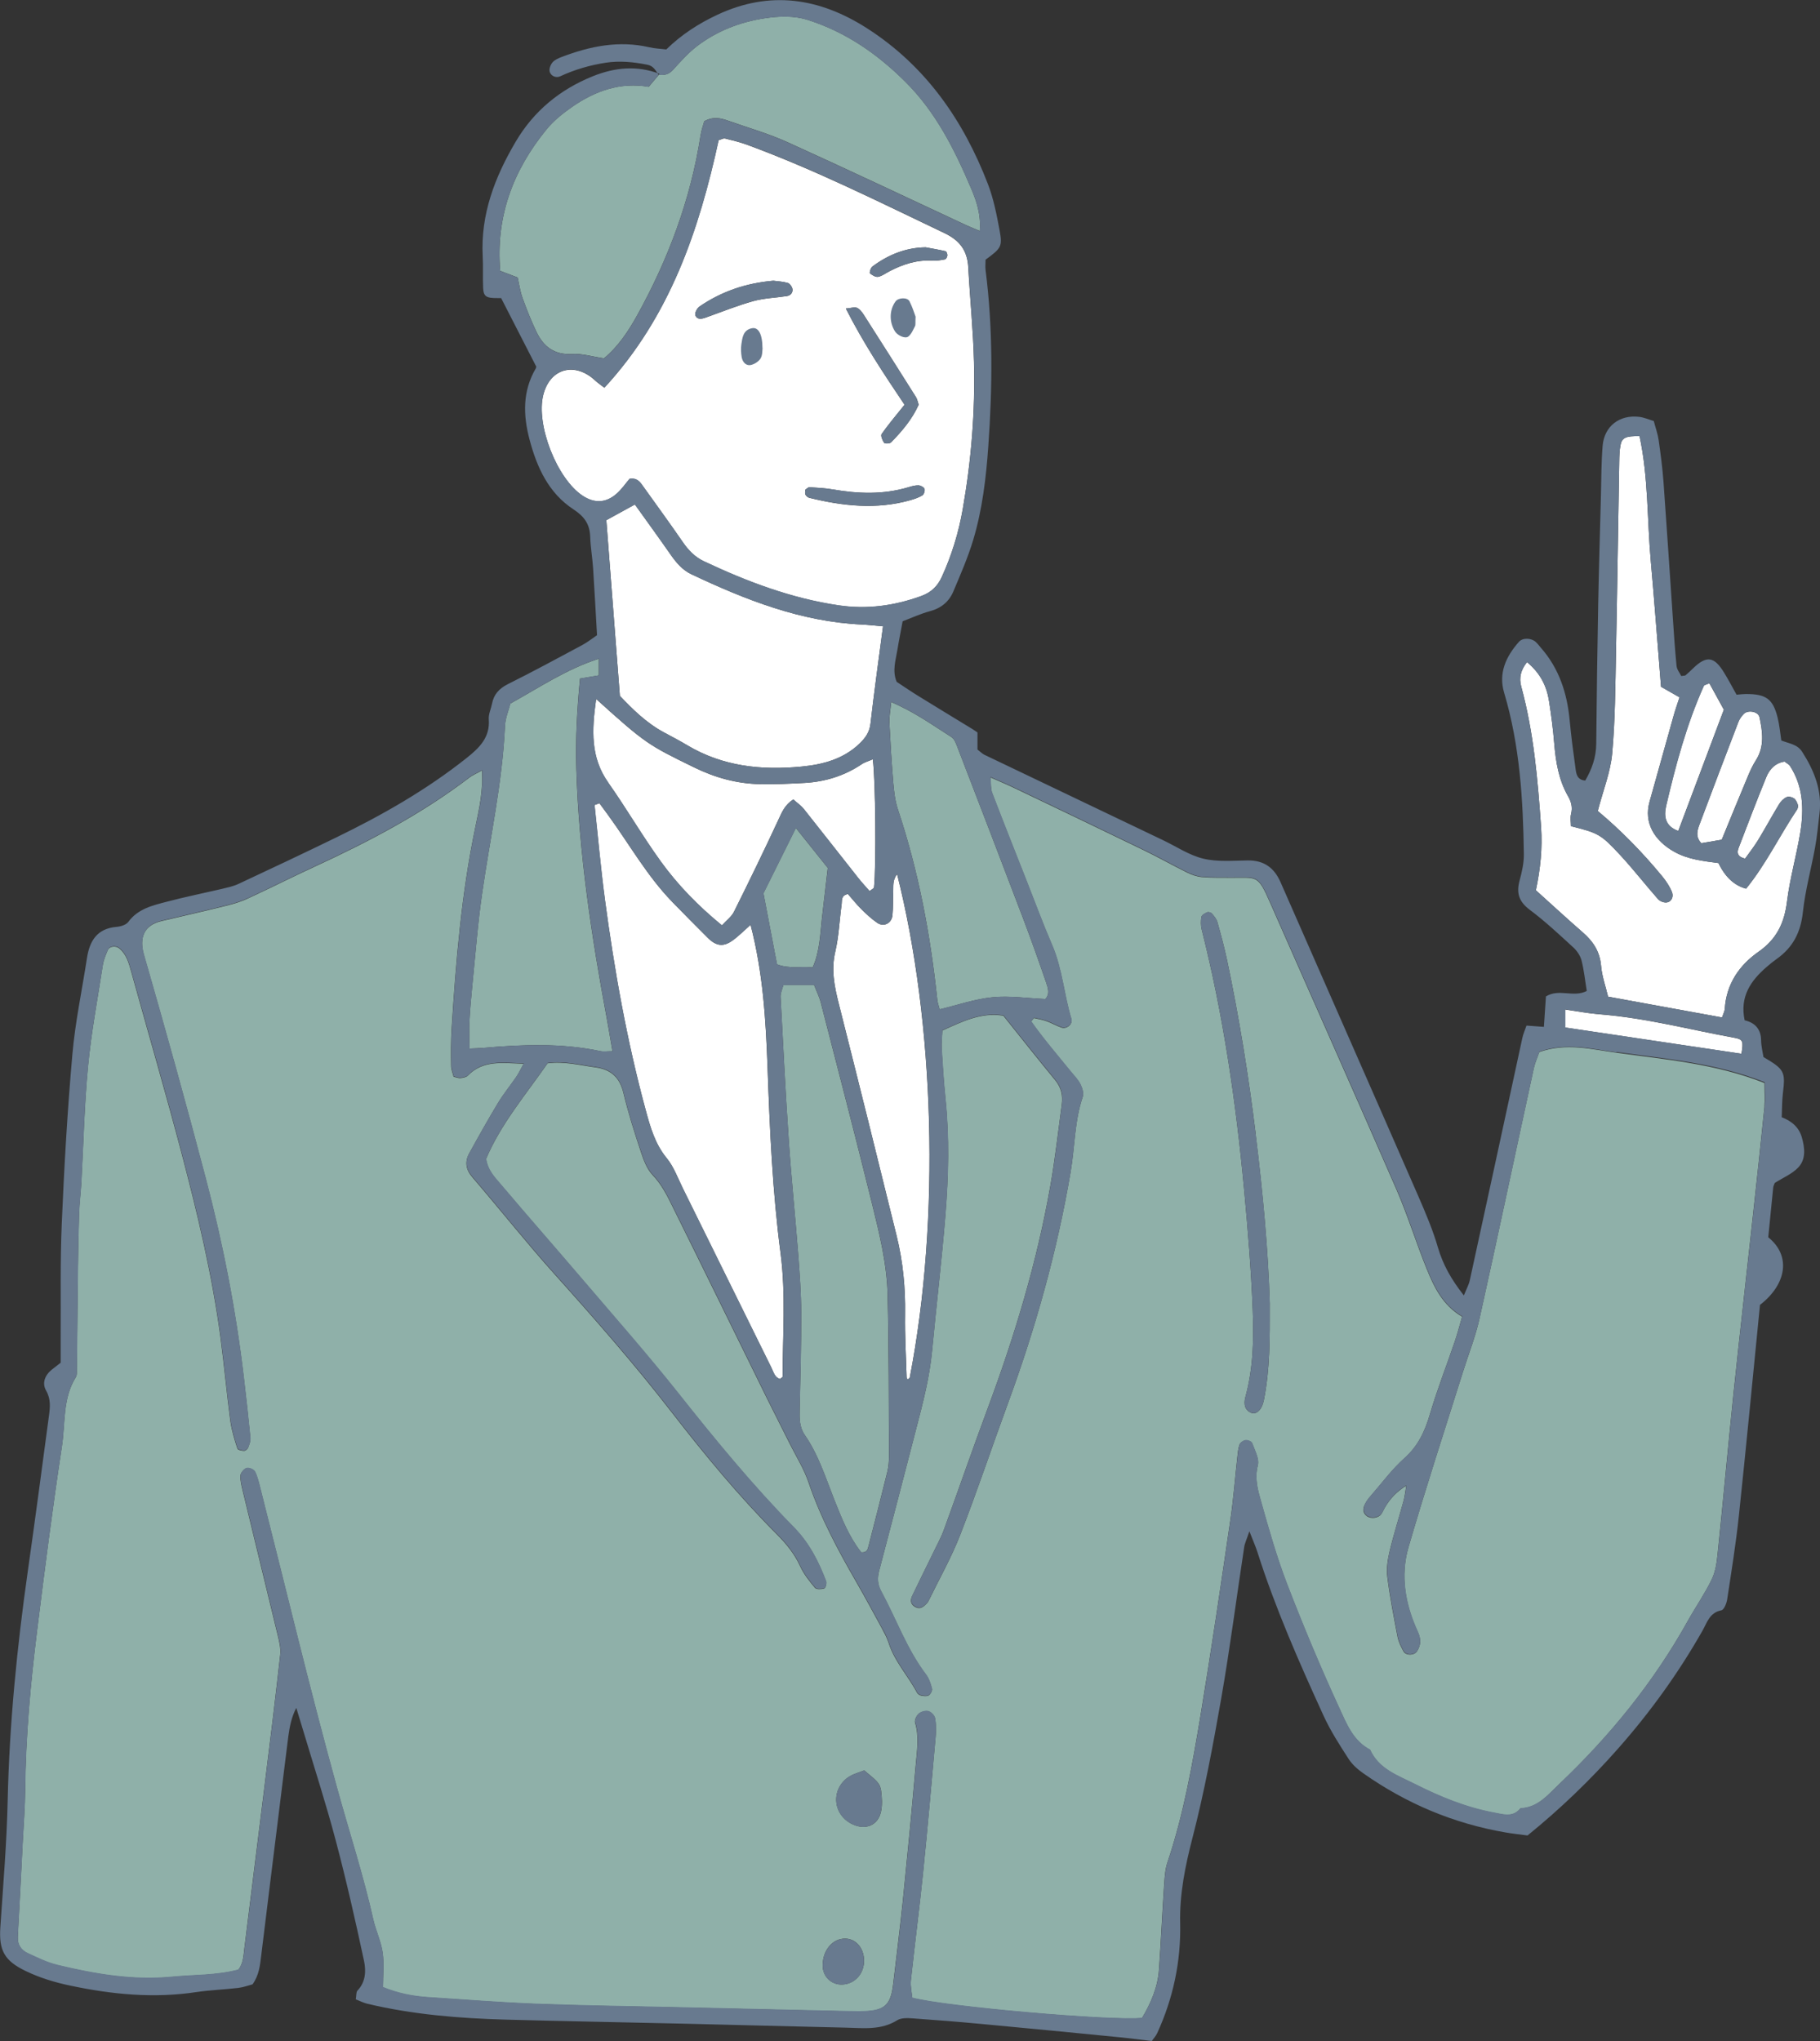<?xml version="1.0" encoding="UTF-8"?><svg id="Layer_2" xmlns="http://www.w3.org/2000/svg" viewBox="0 0 213.51 239.39"><rect x="0" y="0" width="213.51" height="239.39" fill="#333333" stroke="none"/><defs><style>.cls-1{fill:#fff;}.cls-1,.cls-2,.cls-3{fill-rule:evenodd;}.cls-2{fill:#687a8f;}.cls-3{fill:#8fb0a9;}</style></defs><g id="upward_lp"><g><path class="cls-3" d="M207,129.75c-.43,4.31-.9,8.61-1.37,12.92-.75,6.87-1.53,13.73-2.25,20.6-.66,6.36-1.23,12.72-1.89,19.08-.1,1.01-.27,2.09-.72,2.98-.81,1.65-1.87,3.18-2.77,4.79-4,7.19-9.12,13.48-15.07,19.13-1.33,1.26-2.5,2.77-4.56,2.86-.89,1.11-2.02,.71-3.12,.51-3.28-.61-6.33-1.87-9.27-3.35-1.99-1-4.23-1.75-5.26-4.03-1.99-1.04-2.77-3.07-3.6-4.87-2.2-4.77-4.23-9.63-6.12-14.53-1.22-3.17-2.15-6.45-3.07-9.72-.38-1.35-.77-2.71-.38-4.23,.2-.77-.35-1.76-.66-2.61-.07-.2-.53-.38-.78-.35-.25,.03-.61,.28-.7,.51-.17,.47-.2,.99-.26,1.5-.27,2.46-.46,4.93-.82,7.38-1.12,7.65-2.24,15.3-3.5,22.93-.96,5.79-1.99,11.58-3.87,17.18-.26,.76-.32,1.6-.38,2.42-.23,3.39-.38,6.79-.62,10.18-.14,2.09-.97,3.95-1.99,5.67-3.63,.37-23.26-1.35-26.96-2.37-.05-.64-.23-1.35-.16-2.03,.45-4.2,1-8.4,1.43-12.6,.54-5.33,1.01-10.67,1.48-16.01,.06-.71,.06-1.45-.07-2.15-.06-.32-.46-.73-.78-.82-.34-.09-.85,.05-1.13,.28-.26,.23-.52,.76-.43,1.05,.49,1.64,.22,3.29,.08,4.91-.46,5.34-.98,10.68-1.52,16.01-.34,3.28-.76,6.56-1.14,9.83-.28,2.34-1,3.01-3.35,3.11-.62,.02-1.24,.01-1.86,0-7.01-.16-14.02-.32-21.03-.48-5.26-.12-10.51-.18-15.77-.39-4.22-.17-8.44-.5-12.65-.78-1.74-.11-3.43-.45-5.19-1.17,0-1.42,.15-2.77-.04-4.08-.19-1.3-.79-2.54-1.09-3.83-1.17-5.23-2.84-10.32-4.26-15.47-3.21-11.62-6-23.36-8.97-35.04-.18-.7-.33-1.42-.65-2.05-.13-.26-.7-.5-.99-.42-.3,.08-.69,.54-.71,.85-.04,.59,.12,1.21,.26,1.8,1.35,5.61,2.73,11.21,4.08,16.83,.19,.79,.41,1.63,.32,2.42-.59,5.33-1.25,10.65-1.91,15.97-.76,6.14-1.53,12.27-2.29,18.41-.11,.9-.13,1.84-.72,2.56-2.6,.68-5.2,.58-7.75,.83-4.6,.45-9.05-.32-13.47-1.38-1.19-.28-2.32-.84-3.44-1.36-.8-.37-1.26-1-1.21-1.96,.21-3.7,.39-7.4,.58-11.1,.11-2.06,.27-4.12,.29-6.18,.06-6.2,.62-12.36,1.38-18.5,.9-7.26,1.83-14.53,2.93-21.76,.41-2.71,.07-5.61,1.63-8.1,.15-.24,.12-.6,.12-.91,.05-4.02,.08-8.04,.13-12.07,.03-2.06,.06-4.12,.13-6.17,.04-1.24,.2-2.47,.27-3.7,.25-4.53,.35-9.07,.78-13.59,.38-3.99,1.13-7.95,1.74-11.92,.1-.6,.35-1.18,.59-1.75,.19-.45,.94-.51,1.33-.19,.85,.7,1.12,1.69,1.4,2.7,1.98,7.15,4.06,14.27,5.95,21.45,1.86,7.08,3.56,14.2,4.53,21.47,.43,3.27,.73,6.56,1.16,9.82,.15,1.1,.49,2.18,.83,3.24,.05,.16,.51,.25,.78,.26,.16,0,.41-.19,.47-.35,.14-.37,.3-.78,.27-1.16-.23-2.36-.49-4.72-.77-7.07-.93-7.9-2.45-15.69-4.47-23.37-2.3-8.77-4.74-17.51-7.25-26.22-.56-1.96-.04-3.48,2.07-3.97,2.51-.59,5.02-1.16,7.52-1.78,.89-.22,1.78-.48,2.61-.87,2.62-1.21,5.19-2.51,7.81-3.72,6.38-2.94,12.58-6.19,18.19-10.47,.38-.29,.85-.48,1.46-.82,.15,2.44-.35,4.57-.78,6.65-1.63,7.8-2.28,15.71-2.78,23.63-.09,1.44-.08,2.89-.06,4.33,0,.47,.2,.93,.29,1.31,.42,.09,.62,.19,.81,.16,.29-.04,.66-.09,.85-.28,1.8-1.85,4.01-1.5,6.56-1.4-.4,.72-.6,1.16-.88,1.56-.7,1.02-1.49,1.98-2.13,3.04-1.17,1.94-2.28,3.92-3.37,5.9-.55,1-.42,1.9,.37,2.82,3.22,3.75,6.3,7.64,9.6,11.32,4.76,5.3,9.45,10.65,13.81,16.28,3.86,4.98,7.86,9.82,12.32,14.29,1.09,1.09,2.06,2.28,2.72,3.73,.42,.92,1.08,1.75,1.74,2.53,.17,.2,.75,.17,1.08,.07,.15-.04,.31-.57,.23-.8-.87-2.33-1.99-4.52-3.76-6.32-4.85-4.94-9.23-10.27-13.53-15.69-3.59-4.52-7.42-8.85-11.16-13.25-3.21-3.77-6.48-7.48-9.68-11.26-.72-.85-1.57-1.66-1.77-3.06,1.72-4.09,4.67-7.55,7.22-11.22,1.96-.25,3.77,.23,5.61,.48,1.9,.26,2.88,1.24,3.31,3.1,.55,2.3,1.28,4.57,2.02,6.81,.32,.96,.71,2.02,1.38,2.72,1.03,1.08,1.67,2.35,2.3,3.63,3.71,7.48,7.38,14.99,11.07,22.48,.91,1.85,1.86,3.68,2.78,5.53,.74,1.47,1.63,2.89,2.15,4.44,1.4,4.13,3.44,7.92,5.6,11.67,1.03,1.79,2.01,3.6,2.99,5.41,.29,.54,.59,1.09,.78,1.67,.69,2.21,2.29,3.89,3.35,5.89,.09,.16,.31,.3,.49,.34,.29,.05,.66,.1,.88-.03,.21-.14,.44-.55,.38-.76-.15-.59-.35-1.21-.71-1.68-2.26-2.99-3.49-6.52-5.25-9.76-.42-.78-.47-1.51-.25-2.37,1.48-5.58,2.92-11.16,4.37-16.75,.78-2.99,1.56-5.98,1.85-9.08,.5-5.34,1.14-10.66,1.57-16,.36-4.52,.47-9.06,0-13.59-.2-1.95-.33-3.9-.44-5.86-.04-.69,.05-1.39,.08-2.13,2.36-1.06,4.56-2.17,7.15-1.74,2.05,2.55,4.02,5.06,6.06,7.53,.72,.87,.94,1.8,.8,2.87-.43,3.17-.78,6.35-1.33,9.49-1.57,8.96-4.19,17.64-7.36,26.16-1.76,4.73-3.41,9.51-5.14,14.25-.35,.96-.86,1.86-1.3,2.79-.81,1.67-1.64,3.32-2.44,5-.25,.53-.13,1.02,.43,1.29,.57,.28,.96-.08,1.32-.47,.07-.08,.14-.16,.18-.25,1.26-2.59,2.69-5.11,3.73-7.79,1.98-5.09,3.71-10.28,5.59-15.4,3.24-8.83,5.77-17.84,7.35-27.12,.5-2.93,.45-5.96,1.42-8.82,.14-.42-.04-1.03-.26-1.46-.27-.54-.71-.99-1.1-1.46-1.6-1.98-3.27-3.91-4.69-5.93,.23-.26,.31-.41,.36-.4,.5,.11,1.01,.21,1.49,.38,.58,.21,1.12,.53,1.7,.73,.62,.22,1.36-.39,1.17-1-.87-2.85-1.06-5.88-2.26-8.66-1.06-2.46-1.99-4.98-2.97-7.47-1.36-3.45-2.74-6.9-4.06-10.37-.19-.49-.13-1.08-.2-1.84,1.13,.5,1.98,.85,2.81,1.25,5.02,2.4,10.04,4.8,15.05,7.23,1.76,.85,3.46,1.81,5.21,2.68,.54,.26,1.14,.48,1.73,.53,1.13,.1,2.27,.07,3.4,.08,3.08,.03,3.14-.43,4.6,2.91,4.94,11.23,9.94,22.44,14.84,33.68,1.31,3.02,2.28,6.18,3.52,9.24,.88,2.17,1.88,4.3,4.17,5.65-.28,.97-.53,1.96-.86,2.92-.96,2.83-2.06,5.61-2.9,8.48-.59,2.02-1.39,3.77-3.01,5.21-1.45,1.29-2.63,2.9-3.92,4.38-.27,.31-.53,.64-.71,1.01-.23,.48-.3,1,.21,1.38,.47,.36,1.34,.26,1.68-.19,.19-.24,.29-.54,.45-.8,.57-.97,1.29-1.81,2.51-2.57-.13,.75-.17,1.25-.3,1.73-.54,1.99-1.17,3.95-1.65,5.96-.23,.98-.4,2.04-.27,3.03,.3,2.35,.75,4.68,1.2,7.01,.11,.59,.4,1.16,.69,1.7,.28,.53,1.26,.51,1.59,0,.47-.74,.49-1.42,.08-2.3-1.46-3.16-2.06-6.55-1.08-9.91,2.01-6.92,4.26-13.78,6.42-20.66,.65-2.06,1.46-4.09,1.92-6.19,2.17-9.76,4.23-19.55,6.36-29.32,.15-.68,.45-1.33,.65-1.91,3.15-1.11,6.12-.32,9.04,.08,5.78,.8,11.65,1.28,17.37,3.55,0,1.14,.07,1.96-.01,2.77Zm-59.68,3.34c-.84-6.86-1.94-13.67-3.36-20.43-.32-1.51-.72-3.01-1.14-4.49-.1-.37-.38-.71-.64-1.01-.11-.13-.41-.22-.55-.16-.26,.11-.64,.31-.68,.53-.09,.49-.09,1.03,.03,1.51,2.53,10.02,4.01,20.21,4.97,30.48,.44,4.72,.83,9.44,1.01,14.18,.13,3.39,.06,6.8-.85,10.12-.27,.98,0,1.59,.62,1.87,.64,.3,1.31-.32,1.54-1.48,.71-3.56,.7-7.17,.69-11.27-.18-6.32-.82-13.09-1.65-19.85Zm-47.84,75.38c-2.07,1.5-1.75,4.45,.56,5.51,1.55,.71,2.99,.1,3.32-1.54,.16-.78,.11-1.63,0-2.43-.13-.84-.45-1.11-1.98-2.36-.6,.25-1.33,.42-1.89,.82Zm-.63,24.29c1.48-.08,2.57-1.33,2.51-2.91-.05-1.4-.97-2.45-2.19-2.47-1.48-.03-2.65,1.34-2.66,3.12-.01,1.33,1.02,2.33,2.34,2.26Z"/><path class="cls-1" d="M85.03,16.24c.89,.22,1.8,.44,2.66,.76,7.94,2.92,15.5,6.72,23.12,10.35,1.82,.87,2.68,2.08,2.78,4.03,.2,3.7,.58,7.4,.67,11.1,.15,5.78-.32,11.54-1.32,17.24-.48,2.75-1.29,5.41-2.46,7.96-.49,1.07-1.22,1.8-2.39,2.23-3.16,1.15-6.35,1.59-9.7,1.1-5.57-.82-10.75-2.78-15.8-5.16-1.07-.51-1.82-1.29-2.48-2.24-1.52-2.21-3.1-4.37-4.66-6.55-.36-.51-.7-1.03-1.6-.89-.45,.53-.91,1.21-1.51,1.74-1.26,1.11-2.6,1.15-3.97,.26-3.03-1.98-5.53-8.35-4.64-11.85,.79-3.13,3.71-3.92,6.11-1.67,.28,.26,.61,.48,1.06,.83,7.69-8.34,11.1-18.47,13.4-29.03,.34-.1,.55-.24,.72-.2Zm21.09,31.23c-.95,1.19-1.87,2.27-2.69,3.43-.14,.2,.09,.75,.29,1.04,.08,.12,.66,.1,.81-.05,1.29-1.32,2.48-2.72,3.24-4.42-.11-.33-.16-.65-.32-.9-2.02-3.21-4.05-6.41-6.09-9.6-.21-.33-.48-.71-.82-.86-.28-.13-.7,.03-1.31,.08,2.06,4.06,4.43,7.63,6.89,11.29Zm-24.09-11.49c-.27,.19-.55,.76-.46,1,.24,.58,.81,.42,1.3,.24,1.83-.65,3.63-1.38,5.5-1.9,1.27-.35,2.62-.39,3.93-.59,.45-.07,.74-.41,.66-.85-.05-.26-.31-.62-.54-.69-.58-.17-1.2-.19-1.7-.26-3.24,.28-6.11,1.27-8.7,3.05Zm12.46,22.04c.08,.16,.28,.33,.45,.37,3.93,.97,7.88,1.4,11.85,.28,.49-.14,.99-.31,1.42-.57,.18-.11,.32-.56,.24-.76-.09-.21-.46-.4-.71-.41-.4-.01-.81,.11-1.2,.23-2.93,.87-5.88,.76-8.84,.25-.91-.16-1.83-.2-2.75-.26-.16,0-.33,.2-.48,.29,0,.2-.06,.43,.02,.58Zm7.82-26.72c-.18,.14-.33,.69-.25,.76,.26,.22,.67,.47,.96,.41,.48-.1,.91-.44,1.36-.67,1.57-.81,3.2-1.34,5-1.23,.49,.03,1-.05,1.49-.15,.12-.02,.26-.3,.27-.46,.01-.16-.1-.46-.21-.49-.78-.18-1.57-.31-2.36-.46-2.38,.04-4.42,.9-6.27,2.28Z"/><path class="cls-3" d="M77.36,8.69c-.39,.47-.78,.93-1.26,1.49-3.32-.58-6.28,.48-8.98,2.35-1.09,.76-2.17,1.62-3,2.64-3.93,4.8-5.98,10.24-5.44,16.6,.7,.27,1.34,.51,2.05,.78,.19,.85,.3,1.67,.58,2.43,.49,1.35,1.02,2.69,1.64,3.98,.82,1.7,2.09,2.68,4.16,2.56,1.2-.07,2.42,.32,3.74,.51,1.64-1.35,2.84-3.14,3.89-5.03,3.67-6.63,6.29-13.63,7.45-21.15,.09-.59,.3-1.16,.43-1.63,1.05-.58,1.95-.37,2.83-.05,2.33,.82,4.72,1.5,6.96,2.52,7.03,3.18,14,6.49,21,9.75,.43,.2,.88,.37,1.53,.65,.16-1.93-.39-3.53-1.01-4.98-1.94-4.56-4.14-8.97-7.73-12.53-3.27-3.25-6.93-5.79-11.35-7.22-1.73-.56-3.49-.47-5.2-.21-2.88,.44-5.58,1.5-7.91,3.28-1.04,.8-1.93,1.82-2.82,2.79-.49,.53-1.03,.62-1.66,.55,0,0,.1-.08,.1-.08Z"/><path class="cls-1" d="M202.02,119.32c.14-.42,.3-.7,.32-.99,.18-2.91,1.7-5.12,3.95-6.69,2.15-1.5,3.04-3.39,3.35-5.9,.34-2.75,1.13-5.44,1.57-8.19,.43-2.68,.32-5.34-1.23-7.73-.1-.16-.31-.25-.62-.49-1.02,.13-1.75,.83-2.15,1.81-1.13,2.76-2.19,5.56-3.26,8.34-.2,.53-.13,1.02,.77,1.23,.47-.66,1.03-1.37,1.5-2.13,.86-1.41,1.64-2.86,2.5-4.27,.2-.33,.52-.65,.87-.81,.22-.11,.62-.02,.85,.13,.22,.14,.37,.46,.46,.73,.06,.17,.02,.44-.08,.59-2.05,3.07-3.66,6.43-5.98,9.28q-2.06-.54-3.24-3c-1.73-.24-3.55-.4-5.21-1.34-2.34-1.32-3.56-3.41-2.88-5.84,.95-3.37,1.88-6.74,2.83-10.11,.19-.69,.44-1.37,.69-2.15-.72-.41-1.4-.8-2.17-1.24-.4-4.92-.76-9.83-1.2-14.74-.44-4.89-.28-9.85-1.32-14.65-1.61-.04-2.08,.18-2.24,1.08-.11,.6-.13,1.23-.14,1.84-.13,7.42-.23,14.84-.38,22.26-.08,4.01-.09,8.04-.45,12.04-.2,2.2-1.07,4.34-1.69,6.74,2.66,2.22,5.25,4.85,7.59,7.7,.44,.54,.85,1.16,1.11,1.8,.2,.48,.02,1.1-.57,1.22-.32,.07-.83-.12-1.05-.37-1.5-1.7-2.89-3.49-4.42-5.15-2.31-2.49-2.59-2.61-5.81-3.42,0-.45-.1-.97,.02-1.44,.19-.77,.02-1.42-.35-2.06-1.11-1.93-1.45-4.05-1.63-6.22-.13-1.64-.35-3.28-.6-4.91-.27-1.77-1.01-3.3-2.59-4.61-.73,.92-.96,1.83-.68,2.86,1.47,5.4,1.94,10.93,2.33,16.49,.17,2.51-.08,4.91-.61,7.41,1.84,1.66,3.64,3.32,5.5,4.94,1.22,1.06,2.01,2.25,2.15,3.94,.1,1.2,.53,2.38,.82,3.6,4.45,.81,8.79,1.6,13.37,2.44Z"/><path class="cls-1" d="M69.74,94.41c.4,3.67,.72,7.36,1.21,11.02,1.12,8.37,2.59,16.67,4.81,24.83,.54,1.99,1.09,3.92,2.45,5.58,.83,1.01,1.3,2.33,1.89,3.53,3.47,7.01,6.92,14.03,10.39,21.04,.25,.51,.39,1.15,1.01,1.33,.18-.15,.31-.21,.31-.26,0-4.83,.39-9.64-.24-14.48-.95-7.24-1.27-14.55-1.53-21.85-.2-5.53-.53-11.06-1.99-16.68-.76,.67-1.38,1.31-2.09,1.82-1.11,.81-1.95,.69-2.97-.33-1.38-1.38-2.76-2.77-4.12-4.17-2.96-3.05-5.03-6.76-7.51-10.16-.34-.47-.7-.95-1.04-1.42-.19,.07-.38,.14-.57,.21Z"/><path class="cls-1" d="M103.58,73.46c-.87-.07-1.67-.17-2.47-.21-7.15-.33-13.63-2.89-19.99-5.89-1.06-.5-1.78-1.36-2.44-2.3-1.35-1.94-2.74-3.85-4.2-5.89-1.17,.64-2.22,1.22-3.35,1.84,.53,6.8,1.05,13.55,1.59,20.61,1.43,1.5,3.08,3.17,5.2,4.3,.91,.49,1.82,.96,2.7,1.49,4.17,2.49,8.72,2.96,13.43,2.5,2.5-.24,4.86-.87,6.76-2.67,.68-.65,1.19-1.33,1.31-2.35,.43-3.77,.96-7.54,1.47-11.43Z"/><path class="cls-3" d="M95.5,115.53h-3.6c-.11,.45-.35,.92-.33,1.39,.3,5.66,.58,11.32,.97,16.97,.3,4.42,.76,8.83,1.1,13.25,.17,2.26,.34,4.52,.35,6.79,.01,3.81-.09,7.63-.18,11.44-.03,1.05-.02,2.05,.61,2.96,1.6,2.31,2.43,4.99,3.45,7.57,.87,2.19,1.74,4.37,3.16,6.17,.72,.05,.77-.38,.87-.77,.74-2.89,1.49-5.79,2.2-8.69,.14-.59,.19-1.22,.19-1.84-.03-6.29-.01-12.58-.16-18.87-.08-3.62-.95-7.15-1.81-10.65-1.95-7.9-4-15.78-6.03-23.66-.17-.68-.5-1.31-.78-2.05Z"/><path class="cls-3" d="M59.87,82.51c-.21,.84-.59,1.72-.63,2.62-.3,6.61-1.73,13.05-2.67,19.57-.52,3.56-.79,7.16-1.15,10.74-.14,1.43-.27,2.87-.35,4.31-.05,1,0,2.01,0,3.24,.57-.03,1.05-.03,1.52-.07,4.63-.41,9.25-.6,13.84,.37,.37,.08,.78,.01,1.42,.01-.24-1.38-.43-2.57-.65-3.75-1.81-9.72-3.29-19.48-3.59-29.39-.11-3.5,.09-6.96,.43-10.57,.76-.13,1.43-.24,2.21-.37v-1.96c-3.83,1.24-6.96,3.37-10.38,5.26Z"/><path class="cls-1" d="M69.93,82c-.52,3.7-.66,6.86,1.42,9.8,2.14,3.03,4,6.25,6.17,9.25,1.99,2.75,4.36,5.19,7.17,7.49,.52-.58,1.12-1.01,1.41-1.59,1.79-3.59,3.55-7.21,5.24-10.85,.4-.86,.73-1.69,1.72-2.33,.4,.36,.9,.7,1.26,1.15,2.12,2.66,4.21,5.35,6.32,8.01,.43,.55,.91,1.06,1.37,1.59,.24-.2,.5-.3,.52-.44,.27-2.47,.18-12.68-.14-15.02-.48,.21-.94,.33-1.31,.58-2.02,1.36-4.27,2.05-6.68,2.19-1.75,.1-3.5,.17-5.25,.14-2.72-.05-5.27-.76-7.72-1.96-5.37-2.62-5.7-2.79-11.5-8.03Z"/><path class="cls-3" d="M104.55,82.33c-.1,1.1-.25,1.79-.21,2.48,.12,2.36,.26,4.73,.46,7.08,.09,1.02,.21,2.07,.53,3.03,2.43,7.27,3.83,14.76,4.63,22.37,.03,.3,.14,.59,.27,1.1,2.08-.5,4.12-1.21,6.21-1.42,2.01-.2,4.08,.12,6.18,.21,.58-.57,.32-1.31,.1-1.96-.87-2.53-1.77-5.06-2.72-7.56-2.53-6.65-5.08-13.29-7.64-19.92-.18-.46-.37-1.06-.75-1.29-2.16-1.36-4.23-2.89-7.07-4.11Z"/><path class="cls-1" d="M106.72,161.6c3.63-18.74,2.9-41.71-1.48-59.07-.55,.71-.42,1.4-.45,2.03-.04,.93,0,1.86-.09,2.78-.09,.96-1.02,1.43-1.79,.9-.67-.46-1.28-1.03-1.86-1.6-.57-.57-1.08-1.21-1.58-1.78-.85,.18-.67,.79-.74,1.25-.25,1.84-.32,3.71-.74,5.51-.5,2.11-.11,4.05,.4,6.07,2.3,9.09,4.56,18.18,6.8,27.28,.74,3.01,1.04,6.08,.99,9.2-.04,2.47,.11,4.94,.18,7.41,0,.08,.08,.15,.13,.22,.08-.06,.16-.13,.24-.2Z"/><path class="cls-3" d="M93.36,97.12c-1.36,2.74-2.58,5.19-3.8,7.65,.53,2.8,1.06,5.58,1.59,8.34,1.48,.56,2.79,.19,4.19,.36,.84-1.91,.87-3.84,1.08-5.74,.22-1.93,.45-3.86,.69-5.93-1.15-1.44-2.34-2.93-3.74-4.68Z"/><path class="cls-1" d="M199.58,98.9c.78-.13,1.57-.27,2.4-.41,1.02-2.49,2.03-4.96,3.06-7.42,.27-.65,.57-1.31,.95-1.9,1.03-1.62,.78-3.34,.42-5.05-.14-.66-1.32-.89-1.83-.4-.28,.28-.52,.63-.66,.99-1.51,3.94-3.01,7.88-4.49,11.83-.29,.76-.6,1.55,.15,2.36Z"/><path class="cls-1" d="M196.88,97.47c1.8-4.77,3.56-9.45,5.35-14.23-.57-1.04-1.14-2.07-1.7-3.1-.33,.15-.6,.19-.66,.32-2.02,4.5-3.29,9.25-4.41,14.03-.3,1.3-.11,2.42,1.41,2.97Z"/><path class="cls-1" d="M183.61,118.41v2.11c6.91,1.03,13.8,2.05,20.68,3.08,.25-1.47,.18-1.69-.79-1.87-5.27-.96-10.46-2.34-15.82-2.76-1.23-.09-2.44-.33-4.06-.56Z"/><g><path class="cls-2" d="M94.48,57.43c0,.2-.06,.43,.02,.58,.08,.16,.28,.33,.45,.37,3.93,.97,7.88,1.4,11.85,.28,.49-.14,.99-.31,1.42-.57,.18-.11,.32-.56,.24-.76-.09-.21-.46-.4-.71-.41-.4-.01-.81,.11-1.2,.23-2.93,.87-5.88,.76-8.84,.25-.91-.16-1.83-.2-2.75-.26-.16,0-.33,.2-.48,.29Z"/><g><path class="cls-2" d="M76.1,10.19c-3.32-.58-6.28,.48-8.98,2.35-1.09,.76-2.17,1.62-3,2.64-3.93,4.8-5.98,10.24-5.44,16.6,.7,.27,1.34,.51,2.05,.78,.19,.85,.3,1.67,.58,2.43,.49,1.35,1.02,2.69,1.64,3.98,.82,1.7,2.09,2.68,4.16,2.56,1.2-.07,2.42,.32,3.74,.51,1.64-1.35,2.84-3.14,3.89-5.03,3.67-6.63,6.29-13.63,7.45-21.15,.09-.59,.3-1.16,.43-1.63,1.05-.58,1.95-.37,2.83-.05,2.33,.82,4.72,1.5,6.96,2.52,7.03,3.18,14,6.49,21,9.75,.43,.2,.88,.37,1.53,.65,.16-1.93-.39-3.53-1.01-4.98-1.94-4.56-4.14-8.97-7.73-12.53-3.27-3.25-6.93-5.79-11.35-7.22-1.73-.56-3.49-.47-5.2-.21-2.88,.44-5.58,1.5-7.91,3.28-1.04,.8-1.93,1.82-2.82,2.79-.49,.53-1.03,.62-1.66,.55-.34-.5-.59-1.05-1.32-1.19-1.63-.32-3.24-.49-4.91-.23-1.85,.29-3.61,.8-5.31,1.59-.46,.22-1.1,0-1.24-.57-.08-.32,.11-.8,.34-1.07,.25-.29,.67-.47,1.05-.62,3.33-1.27,6.72-1.97,10.28-1.15,.69,.16,1.4,.18,2.01,.26,1.83-1.78,3.81-3.04,5.98-4.06,6.2-2.91,12.04-1.98,17.61,1.6,6.86,4.41,11.27,10.78,14.15,18.26,.66,1.72,1.02,3.57,1.36,5.39,.36,1.94,.2,2.11-1.64,3.47,0,.4-.05,.81,0,1.21,.88,6.88,.81,13.79,.32,20.69-.26,3.7-.7,7.4-1.77,10.97-.62,2.06-1.49,4.05-2.33,6.04-.5,1.19-1.42,1.96-2.73,2.31-1.08,.29-2.11,.77-3.22,1.19-.21,1.16-.44,2.27-.62,3.38-.19,1.2-.62,2.41-.08,3.72,.82,.54,1.66,1.12,2.54,1.66,2.1,1.3,4.22,2.58,6.33,3.87,.26,.16,.51,.34,.61,.41v2c.33,.25,.55,.49,.82,.62,6.97,3.34,13.94,6.67,20.92,10,1.58,.75,3.09,1.78,4.75,2.18,1.67,.4,3.48,.23,5.23,.21,1.89-.02,3.09,.86,3.83,2.54,5.38,12.27,10.79,24.53,16.15,36.8,.86,1.98,1.72,3.99,2.32,6.06,.59,2.02,1.57,3.76,3.04,5.62,.3-.74,.58-1.25,.7-1.79,2.07-9.46,4.11-18.94,6.16-28.4,.1-.48,.31-.93,.49-1.46,.72,.05,1.3,.09,2.04,.15,.08-1.21,.16-2.4,.24-3.57,1.56-.96,3.2,.17,4.79-.64-.19-1.15-.31-2.38-.61-3.56-.14-.56-.52-1.13-.95-1.53-1.67-1.53-3.33-3.09-5.14-4.44-1.29-.97-1.58-2-1.17-3.47,.27-.99,.5-2.03,.49-3.04-.09-6.4-.47-12.76-2.32-18.96-.68-2.29,.23-4.24,1.73-5.94,.45-.52,1.46-.47,1.98,0,.23,.21,.41,.46,.61,.69,2.13,2.42,3.07,5.31,3.37,8.47,.18,1.95,.44,3.89,.71,5.83,.08,.56,.22,1.2,1.12,1.27,.78-1.33,1.28-2.73,1.29-4.33,.05-5.47,.13-10.93,.23-16.39,.08-4.22,.21-8.45,.32-12.67,.05-1.96,.04-3.92,.2-5.87,.19-2.29,1.96-3.67,4.28-3.4,.59,.07,1.15,.32,1.72,.49,.22,.84,.47,1.52,.57,2.22,.23,1.63,.45,3.27,.57,4.91,.38,5.24,.72,10.49,1.08,15.73,.13,1.95,.26,3.91,.45,5.86,.04,.43,.38,.83,.55,1.19,.31-.05,.44-.03,.51-.09,.31-.26,.6-.54,.89-.82,1.56-1.51,2.46-1.4,3.62,.5,.53,.86,1,1.76,1.47,2.6,.47-.04,.78-.08,1.08-.08,2.37-.01,3.2,.57,3.74,2.78,.22,.88,.3,1.8,.43,2.67,.93,.37,1.87,.43,2.45,1.33,1.42,2.22,2.36,4.56,2.03,7.25-.16,1.33-.28,2.67-.52,3.98-.46,2.53-1.16,5.04-1.43,7.59-.25,2.33-1.16,4.11-3.04,5.45-.42,.3-.82,.62-1.21,.96-1.87,1.62-3.17,3.48-2.58,6.26,1.17,.27,1.91,.99,1.93,2.34,.01,.7,.19,1.4,.28,1.97,2.47,1.45,2.58,1.72,2.28,4.22-.11,.9-.1,1.82-.14,2.84,1.2,.46,2.03,1.2,2.36,2.36,.35,1.23,.5,2.56-.42,3.53-.73,.77-1.81,1.21-2.76,1.82-.05,.15-.16,.34-.18,.54-.2,1.95-.39,3.9-.58,5.83,2.76,2.22,2.08,5.58-.97,7.93-.81,8.15-1.6,16.46-2.48,24.76-.35,3.27-.87,6.53-1.37,9.79-.07,.47-.38,1.22-.68,1.27-1.39,.27-1.68,1.45-2.22,2.4-2.81,4.95-6.12,9.54-9.89,13.81-3.28,3.72-6.84,7.13-10.63,10.2-.93-.12-1.74-.21-2.55-.35-6.09-1.04-11.65-3.38-16.7-6.93-.66-.46-1.31-1.03-1.74-1.7-1.06-1.64-2.13-3.3-2.94-5.07-2.87-6.28-5.66-12.6-7.76-19.2-.21-.65-.49-1.28-.94-2.43-.32,.96-.54,1.4-.61,1.86-.9,5.91-1.66,11.84-2.69,17.73-.96,5.48-1.98,10.97-3.37,16.35-.86,3.33-1.53,6.6-1.45,10.03,.1,4.5-.82,8.8-2.69,12.89-.16,.35-.45,.65-.64,.93-1.24-.15-2.34-.3-3.44-.41-5.54-.54-11.08-1.09-16.62-1.6-2.67-.25-5.34-.46-8.01-.65-.6-.04-1.33-.07-1.79,.22-1.9,1.19-3.97,.92-6.01,.87-6.39-.14-12.78-.32-19.17-.47-6.91-.16-13.81-.28-20.72-.47-5.47-.15-10.91-.59-16.26-1.86-.46-.11-.9-.34-1.36-.52,.08-.46,.03-.85,.2-1.03,.97-1.01,1.01-2.32,.77-3.46-1.01-4.73-2.08-9.45-3.32-14.13-1.13-4.28-2.5-8.49-3.77-12.74-.28-.94-.58-1.88-.86-2.83-.57,1.11-.78,2.21-.93,3.31-.36,2.76-.68,5.52-1.03,8.29-.72,5.83-1.45,11.66-2.16,17.49-.14,1.13-.24,2.25-1.01,3.34-.5,.13-1.08,.35-1.68,.42-1.64,.19-3.29,.25-4.92,.49-4.97,.75-9.86,.28-14.74-.75-1.83-.38-3.59-.91-5.27-1.72-2.5-1.2-3.16-2.41-2.98-5.12,.33-4.93,.75-9.87,.86-14.81,.2-9.09,1.1-18.1,2.38-27.09,.86-6.02,1.65-12.05,2.46-18.08,.14-1.02,.24-1.98-.33-2.98-.5-.87-.15-1.8,.67-2.46,.31-.25,.63-.49,1.04-.81,0-.93,0-1.86,0-2.78,.03-4.54-.07-9.08,.13-13.61,.28-6.59,.66-13.18,1.24-19.75,.33-3.79,1.13-7.53,1.71-11.3,.31-2.04,1.19-3.49,3.48-3.68,.48-.04,1.11-.23,1.37-.58,1.15-1.56,2.88-1.94,4.56-2.38,2.09-.55,4.21-.98,6.32-1.47,.69-.17,1.41-.31,2.05-.61,3.83-1.79,7.65-3.59,11.45-5.44,5.39-2.62,10.58-5.57,15.29-9.31,1.51-1.2,2.79-2.42,2.62-4.57-.04-.59,.26-1.2,.38-1.81,.21-1.09,.82-1.77,1.84-2.29,2.95-1.47,5.85-3.04,8.76-4.6,.61-.33,1.16-.77,1.72-1.15-.16-2.71-.29-5.28-.46-7.85-.08-1.23-.3-2.46-.34-3.69-.05-1.47-.67-2.37-1.95-3.21-2.91-1.9-4.29-4.89-5.16-8.17-.77-2.9-.84-5.7,.73-8.38,.09-.15,.01-.4,.01-.28-1.43-2.8-2.74-5.35-4.08-7.96-.04,0-.24,0-.44,0-1.3,.01-1.62-.18-1.67-1.18-.06-1.24,.02-2.48-.05-3.71-.26-4.94,1.43-9.32,3.88-13.47,2.12-3.59,5.19-6.11,9.04-7.66,2.56-1.03,5.17-1.3,7.82-.28-.39,.47-.78,.93-1.26,1.49Zm113.54,113.24c-2.92-.4-5.9-1.19-9.04-.08-.2,.58-.5,1.23-.65,1.91-2.12,9.77-4.19,19.56-6.36,29.32-.47,2.1-1.28,4.13-1.92,6.19-2.15,6.88-4.41,13.74-6.42,20.66-.98,3.36-.37,6.75,1.08,9.91,.4,.88,.38,1.56-.08,2.3-.33,.52-1.3,.54-1.59,0-.29-.54-.58-1.11-.69-1.7-.45-2.33-.9-4.66-1.2-7.01-.12-.99,.04-2.05,.27-3.03,.48-2,1.1-3.97,1.65-5.96,.13-.47,.18-.97,.3-1.73-1.23,.76-1.94,1.6-2.51,2.57-.15,.26-.26,.56-.45,.8-.35,.45-1.21,.54-1.68,.19-.5-.38-.43-.91-.21-1.38,.17-.37,.44-.7,.71-1.01,1.29-1.48,2.46-3.08,3.92-4.38,1.62-1.45,2.42-3.19,3.01-5.21,.84-2.86,1.94-5.65,2.9-8.48,.33-.96,.58-1.95,.86-2.92-2.29-1.35-3.29-3.49-4.17-5.65-1.24-3.05-2.2-6.22-3.52-9.24-4.9-11.25-9.9-22.45-14.84-33.68-1.47-3.34-1.52-2.88-4.6-2.91-1.13-.01-2.27,.02-3.4-.08-.59-.05-1.19-.27-1.73-.53-1.75-.87-3.45-1.83-5.21-2.68-5.01-2.43-10.03-4.83-15.05-7.23-.83-.4-1.69-.75-2.81-1.25,.07,.76,.01,1.35,.2,1.84,1.33,3.47,2.7,6.91,4.06,10.37,.98,2.49,1.91,5.01,2.97,7.47,1.2,2.78,1.39,5.8,2.26,8.66,.19,.61-.55,1.22-1.17,1-.58-.2-1.12-.52-1.7-.73-.48-.17-.99-.27-1.49-.38-.05-.01-.13,.14-.36,.4,1.42,2.02,3.08,3.96,4.69,5.93,.39,.47,.83,.92,1.1,1.46,.21,.43,.4,1.04,.26,1.46-.97,2.86-.92,5.88-1.42,8.82-1.58,9.29-4.11,18.3-7.35,27.12-1.88,5.13-3.61,10.31-5.59,15.4-1.04,2.67-2.48,5.2-3.73,7.79-.05,.09-.11,.17-.18,.25-.36,.39-.74,.75-1.32,.47-.56-.27-.68-.77-.43-1.29,.8-1.68,1.63-3.33,2.44-5,.45-.92,.95-1.83,1.3-2.79,1.73-4.74,3.38-9.52,5.14-14.25,3.17-8.52,5.79-17.2,7.36-26.16,.55-3.14,.9-6.33,1.33-9.49,.15-1.07-.08-2-.8-2.87-2.03-2.47-4.01-4.98-6.06-7.53-2.59-.42-4.79,.69-7.15,1.74-.03,.74-.12,1.44-.08,2.13,.12,1.95,.24,3.91,.44,5.86,.47,4.53,.36,9.07,0,13.59-.43,5.34-1.07,10.67-1.57,16-.29,3.1-1.08,6.08-1.85,9.08-1.45,5.59-2.89,11.17-4.37,16.75-.23,.85-.18,1.58,.25,2.37,1.76,3.25,2.99,6.78,5.25,9.76,.36,.47,.56,1.1,.71,1.68,.06,.22-.17,.63-.38,.76-.22,.14-.59,.08-.88,.03-.18-.03-.41-.18-.49-.34-1.06-2-2.66-3.68-3.35-5.89-.18-.58-.48-1.13-.78-1.67-.98-1.81-1.96-3.63-2.99-5.41-2.16-3.75-4.21-7.54-5.6-11.67-.52-1.54-1.42-2.96-2.15-4.44-.92-1.84-1.87-3.68-2.78-5.53-3.69-7.49-7.35-15-11.07-22.48-.63-1.28-1.27-2.55-2.3-3.63-.68-.71-1.06-1.76-1.38-2.72-.75-2.25-1.48-4.51-2.02-6.81-.44-1.86-1.42-2.84-3.31-3.1-1.83-.25-3.64-.73-5.61-.48-2.55,3.67-5.5,7.13-7.22,11.22,.2,1.39,1.06,2.21,1.77,3.06,3.2,3.78,6.47,7.5,9.68,11.26,3.75,4.39,7.58,8.73,11.16,13.25,4.3,5.42,8.68,10.75,13.53,15.69,1.77,1.81,2.88,4,3.76,6.32,.08,.22-.08,.75-.23,.8-.34,.1-.92,.13-1.08-.07-.66-.78-1.32-1.61-1.74-2.53-.66-1.45-1.63-2.64-2.72-3.73-4.46-4.46-8.46-9.31-12.32-14.29-4.36-5.63-9.05-10.98-13.81-16.28-3.3-3.68-6.38-7.57-9.6-11.32-.79-.92-.93-1.82-.37-2.82,1.09-1.98,2.2-3.96,3.37-5.9,.64-1.06,1.43-2.02,2.13-3.04,.27-.4,.48-.84,.88-1.56-2.55-.1-4.76-.45-6.56,1.4-.19,.19-.55,.24-.85,.28-.19,.03-.39-.07-.81-.16-.09-.37-.28-.84-.29-1.31-.02-1.44-.03-2.89,.06-4.33,.5-7.93,1.15-15.83,2.78-23.63,.44-2.08,.93-4.21,.78-6.65-.61,.34-1.08,.53-1.46,.82-5.61,4.28-11.81,7.53-18.19,10.47-2.62,1.21-5.19,2.51-7.81,3.72-.83,.38-1.72,.65-2.61,.87-2.5,.62-5.01,1.19-7.52,1.78-2.1,.49-2.63,2.01-2.07,3.97,2.51,8.72,4.94,17.45,7.25,26.22,2.02,7.68,3.54,15.47,4.47,23.37,.28,2.35,.54,4.71,.77,7.07,.04,.38-.12,.79-.27,1.16-.06,.16-.31,.35-.47,.35-.27,0-.74-.1-.78-.26-.33-1.06-.68-2.14-.83-3.24-.43-3.27-.73-6.56-1.16-9.82-.97-7.27-2.67-14.39-4.53-21.47-1.88-7.18-3.96-14.3-5.95-21.45-.28-1-.54-1.99-1.4-2.7-.39-.32-1.14-.26-1.33,.19-.24,.56-.5,1.15-.59,1.75-.62,3.97-1.36,7.93-1.74,11.92-.43,4.51-.53,9.06-.78,13.59-.07,1.23-.22,2.46-.27,3.7-.07,2.06-.1,4.12-.13,6.17-.05,4.02-.08,8.05-.13,12.07,0,.31,.03,.67-.12,.91-1.56,2.5-1.22,5.39-1.63,8.1-1.1,7.23-2.03,14.5-2.93,21.76-.76,6.14-1.32,12.3-1.38,18.5-.02,2.06-.18,4.12-.29,6.18-.19,3.7-.37,7.4-.58,11.1-.05,.96,.41,1.6,1.21,1.96,1.12,.51,2.25,1.07,3.44,1.36,4.42,1.06,8.88,1.83,13.47,1.38,2.56-.25,5.15-.15,7.75-.83,.59-.73,.61-1.66,.72-2.56,.77-6.14,1.54-12.27,2.29-18.41,.66-5.32,1.32-10.64,1.91-15.97,.09-.79-.13-1.63-.32-2.42-1.35-5.61-2.72-11.22-4.08-16.83-.14-.59-.3-1.21-.26-1.8,.02-.31,.41-.77,.71-.85,.29-.08,.86,.16,.99,.42,.32,.63,.47,1.35,.65,2.05,2.97,11.69,5.76,23.42,8.97,35.04,1.42,5.15,3.09,10.24,4.26,15.47,.29,1.29,.9,2.53,1.09,3.83,.19,1.3,.04,2.66,.04,4.08,1.77,.72,3.46,1.05,5.19,1.17,4.22,.28,8.43,.61,12.65,.78,5.25,.21,10.51,.27,15.77,.39,7.01,.16,14.02,.32,21.03,.48,.62,.01,1.24,.03,1.86,0,2.36-.1,3.08-.76,3.35-3.11,.39-3.28,.81-6.55,1.14-9.83,.54-5.33,1.06-10.67,1.52-16.01,.14-1.62,.42-3.27-.08-4.91-.09-.29,.17-.82,.43-1.05,.27-.23,.79-.38,1.13-.28,.32,.09,.72,.5,.78,.82,.13,.7,.13,1.44,.07,2.15-.48,5.34-.94,10.68-1.48,16.01-.43,4.2-.98,8.4-1.43,12.6-.07,.68,.1,1.39,.16,2.03,3.7,1.02,23.33,2.75,26.96,2.37,1.02-1.71,1.85-3.58,1.99-5.67,.24-3.39,.39-6.79,.62-10.18,.05-.81,.12-1.65,.38-2.42,1.88-5.6,2.91-11.39,3.87-17.18,1.26-7.63,2.37-15.28,3.5-22.93,.36-2.45,.54-4.92,.82-7.38,.06-.51,.09-1.03,.26-1.5,.08-.23,.44-.48,.7-.51,.25-.03,.71,.15,.78,.35,.3,.86,.86,1.84,.66,2.61-.4,1.52,0,2.89,.38,4.23,.92,3.27,1.85,6.56,3.07,9.72,1.89,4.9,3.92,9.76,6.12,14.53,.83,1.81,1.61,3.84,3.6,4.87,1.03,2.29,3.28,3.03,5.26,4.03,2.95,1.49,6,2.74,9.27,3.35,1.1,.2,2.23,.6,3.12-.51,2.06-.09,3.23-1.6,4.56-2.86,5.94-5.65,11.07-11.95,15.07-19.13,.9-1.61,1.96-3.14,2.77-4.79,.44-.9,.61-1.97,.72-2.98,.66-6.36,1.23-12.73,1.89-19.08,.71-6.87,1.5-13.73,2.25-20.6,.47-4.31,.93-8.61,1.37-12.92,.08-.81,.01-1.63,.01-2.77-5.72-2.27-11.59-2.74-17.37-3.55ZM70.91,45.46c-.45-.35-.78-.56-1.06-.83-2.4-2.25-5.32-1.46-6.11,1.67-.89,3.5,1.6,9.87,4.64,11.85,1.37,.89,2.71,.85,3.97-.26,.6-.53,1.06-1.21,1.51-1.74,.9-.15,1.24,.38,1.6,.89,1.56,2.18,3.14,4.35,4.66,6.55,.66,.96,1.41,1.74,2.48,2.24,5.05,2.38,10.23,4.34,15.8,5.16,3.35,.49,6.54,.05,9.7-1.1,1.17-.43,1.9-1.16,2.39-2.23,1.17-2.54,1.98-5.21,2.46-7.96,1-5.7,1.47-11.46,1.32-17.24-.09-3.7-.47-7.4-.67-11.1-.1-1.95-.96-3.16-2.78-4.03-7.63-3.63-15.18-7.43-23.12-10.35-.86-.32-1.77-.53-2.66-.76-.17-.04-.38,.1-.72,.2-2.3,10.55-5.7,20.69-13.4,29.03ZM202.34,118.33c.18-2.91,1.7-5.12,3.95-6.69,2.15-1.5,3.04-3.39,3.35-5.9,.34-2.75,1.13-5.44,1.57-8.19,.43-2.68,.32-5.34-1.23-7.73-.1-.16-.31-.25-.62-.49-1.02,.13-1.75,.83-2.15,1.81-1.13,2.76-2.19,5.56-3.26,8.34-.2,.53-.13,1.02,.77,1.23,.47-.66,1.03-1.37,1.5-2.13,.86-1.41,1.64-2.86,2.5-4.27,.2-.33,.52-.65,.87-.81,.22-.11,.62-.02,.85,.13,.22,.14,.37,.46,.46,.73,.06,.17,.02,.44-.08,.59-2.05,3.07-3.66,6.43-5.98,9.28q-2.06-.54-3.24-3c-1.73-.24-3.55-.4-5.21-1.34-2.34-1.32-3.56-3.41-2.88-5.84,.95-3.37,1.88-6.74,2.83-10.11,.19-.69,.44-1.37,.69-2.15-.72-.41-1.4-.8-2.17-1.24-.4-4.92-.76-9.83-1.2-14.74-.44-4.89-.28-9.85-1.32-14.65-1.61-.04-2.08,.18-2.24,1.08-.11,.6-.13,1.23-.14,1.84-.13,7.42-.23,14.84-.38,22.26-.08,4.01-.09,8.04-.45,12.04-.2,2.2-1.07,4.34-1.69,6.74,2.66,2.22,5.25,4.85,7.59,7.7,.44,.54,.85,1.16,1.11,1.8,.2,.48,.02,1.1-.57,1.22-.32,.07-.83-.12-1.05-.37-1.5-1.7-2.89-3.49-4.42-5.15-2.31-2.49-2.59-2.61-5.81-3.42,0-.45-.1-.97,.02-1.44,.19-.77,.02-1.42-.35-2.06-1.11-1.93-1.45-4.05-1.63-6.22-.13-1.64-.35-3.28-.6-4.91-.27-1.77-1.01-3.3-2.59-4.61-.73,.92-.96,1.83-.68,2.86,1.47,5.4,1.94,10.93,2.33,16.49,.17,2.51-.08,4.91-.61,7.41,1.84,1.66,3.64,3.32,5.5,4.94,1.22,1.06,2.01,2.25,2.15,3.94,.1,1.2,.53,2.38,.82,3.6,4.45,.81,8.79,1.6,13.37,2.44,.14-.42,.3-.7,.32-.99Zm-131.38-12.9c1.12,8.37,2.59,16.67,4.81,24.83,.54,1.99,1.09,3.92,2.45,5.58,.83,1.01,1.3,2.33,1.89,3.53,3.47,7.01,6.92,14.03,10.39,21.04,.25,.51,.39,1.15,1.01,1.33,.18-.15,.31-.21,.31-.26,0-4.83,.39-9.64-.24-14.48-.95-7.24-1.27-14.55-1.53-21.85-.2-5.53-.53-11.06-1.99-16.68-.76,.67-1.38,1.31-2.09,1.82-1.11,.81-1.95,.69-2.97-.33-1.38-1.38-2.76-2.77-4.12-4.17-2.96-3.05-5.03-6.76-7.51-10.16-.34-.47-.7-.95-1.04-1.42-.19,.07-.38,.14-.57,.21,.4,3.67,.72,7.36,1.21,11.02Zm30.15-32.18c-7.15-.33-13.63-2.89-19.99-5.89-1.06-.5-1.78-1.36-2.44-2.3-1.35-1.94-2.74-3.85-4.2-5.89-1.17,.64-2.22,1.22-3.35,1.84,.53,6.8,1.05,13.55,1.59,20.61,1.43,1.5,3.08,3.17,5.2,4.3,.91,.49,1.82,.96,2.7,1.49,4.17,2.49,8.72,2.96,13.43,2.5,2.5-.24,4.86-.87,6.76-2.67,.68-.65,1.19-1.33,1.31-2.35,.43-3.77,.96-7.54,1.47-11.43-.87-.07-1.67-.17-2.47-.21Zm-9.2,42.28c-.11,.45-.35,.92-.33,1.39,.3,5.66,.58,11.32,.97,16.97,.3,4.42,.76,8.83,1.1,13.25,.17,2.26,.34,4.52,.35,6.79,.01,3.81-.09,7.63-.18,11.44-.03,1.05-.02,2.05,.61,2.96,1.6,2.31,2.43,4.99,3.45,7.57,.87,2.19,1.74,4.37,3.16,6.17,.72,.05,.77-.38,.87-.77,.74-2.89,1.49-5.79,2.2-8.69,.14-.59,.19-1.22,.19-1.84-.03-6.29-.01-12.58-.16-18.87-.08-3.62-.95-7.15-1.81-10.65-1.95-7.9-4-15.78-6.03-23.66-.17-.68-.5-1.31-.78-2.05h-3.6Zm-32.66-30.41c-.3,6.61-1.73,13.05-2.67,19.57-.52,3.56-.79,7.16-1.15,10.74-.14,1.43-.27,2.87-.35,4.31-.05,1,0,2.01,0,3.24,.57-.03,1.05-.03,1.52-.07,4.63-.41,9.25-.6,13.84,.37,.37,.08,.78,.01,1.42,.01-.24-1.38-.43-2.57-.65-3.75-1.81-9.72-3.29-19.48-3.59-29.39-.11-3.5,.09-6.96,.43-10.57,.76-.13,1.43-.24,2.21-.37v-1.96c-3.83,1.24-6.96,3.37-10.38,5.26-.21,.84-.59,1.72-.63,2.62Zm12.11,6.67c2.14,3.03,4,6.25,6.17,9.25,1.99,2.75,4.36,5.19,7.17,7.49,.52-.58,1.12-1.01,1.41-1.59,1.79-3.59,3.55-7.21,5.24-10.85,.4-.86,.73-1.69,1.72-2.33,.4,.36,.9,.7,1.26,1.15,2.12,2.66,4.21,5.35,6.32,8.01,.43,.55,.91,1.06,1.37,1.59,.24-.2,.5-.3,.52-.44,.27-2.47,.18-12.68-.14-15.02-.48,.21-.94,.33-1.31,.58-2.02,1.36-4.27,2.05-6.68,2.19-1.75,.1-3.5,.17-5.25,.14-2.72-.05-5.27-.76-7.72-1.96-5.37-2.62-5.7-2.79-11.5-8.03-.52,3.7-.66,6.86,1.42,9.8Zm32.98-6.99c.12,2.36,.26,4.73,.46,7.08,.09,1.02,.21,2.07,.53,3.03,2.43,7.27,3.83,14.76,4.63,22.37,.03,.3,.14,.59,.27,1.1,2.08-.5,4.12-1.21,6.21-1.42,2.01-.2,4.08,.12,6.18,.21,.58-.57,.32-1.31,.1-1.96-.87-2.53-1.77-5.06-2.72-7.56-2.53-6.65-5.08-13.29-7.64-19.92-.18-.46-.37-1.06-.75-1.29-2.16-1.36-4.23-2.89-7.07-4.11-.1,1.1-.25,1.79-.21,2.48Zm.9,17.72c-.55,.71-.42,1.4-.45,2.03-.04,.93,0,1.86-.09,2.78-.09,.96-1.02,1.43-1.79,.9-.67-.46-1.28-1.03-1.86-1.6-.57-.57-1.08-1.21-1.58-1.78-.85,.18-.67,.79-.74,1.25-.25,1.84-.32,3.71-.74,5.51-.5,2.11-.11,4.05,.4,6.07,2.3,9.09,4.56,18.18,6.8,27.28,.74,3.01,1.04,6.08,.99,9.2-.04,2.47,.11,4.94,.18,7.41,0,.08,.08,.15,.13,.22,.08-.06,.16-.13,.24-.2,3.63-18.74,2.9-41.71-1.48-59.07Zm-15.67,2.25c.53,2.8,1.06,5.58,1.59,8.34,1.48,.56,2.79,.19,4.19,.36,.84-1.91,.87-3.84,1.08-5.74,.22-1.93,.45-3.86,.69-5.93-1.15-1.44-2.34-2.93-3.74-4.68-1.36,2.74-2.58,5.19-3.8,7.65Zm112.42-6.28c1.02-2.49,2.03-4.96,3.06-7.42,.27-.65,.57-1.31,.95-1.9,1.03-1.62,.78-3.34,.42-5.05-.14-.66-1.32-.89-1.83-.4-.28,.28-.52,.63-.66,.99-1.51,3.94-3.01,7.88-4.49,11.83-.29,.76-.6,1.55,.15,2.36,.78-.13,1.57-.27,2.4-.41Zm.26-15.25c-.57-1.04-1.14-2.07-1.7-3.1-.33,.15-.6,.19-.66,.32-2.02,4.5-3.29,9.25-4.41,14.03-.3,1.3-.11,2.42,1.41,2.97,1.8-4.77,3.56-9.45,5.35-14.23Zm-18.62,37.27c6.91,1.03,13.8,2.05,20.68,3.08,.25-1.47,.18-1.69-.79-1.87-5.27-.96-10.46-2.34-15.82-2.76-1.23-.09-2.44-.33-4.06-.56v2.11Z"/><path class="cls-2" d="M148.97,152.93c-.18-6.32-.82-13.09-1.65-19.85-.84-6.86-1.94-13.67-3.36-20.43-.32-1.51-.72-3.01-1.14-4.49-.1-.37-.38-.71-.64-1.01-.11-.13-.41-.22-.55-.16-.26,.11-.64,.31-.68,.53-.09,.49-.09,1.03,.03,1.51,2.53,10.02,4.01,20.21,4.97,30.48,.44,4.72,.83,9.44,1.01,14.18,.13,3.39,.06,6.8-.85,10.12-.27,.98,0,1.59,.62,1.87,.64,.3,1.31-.32,1.54-1.48,.71-3.56,.7-7.17,.69-11.27Z"/><path class="cls-2" d="M101.36,207.65c-.6,.25-1.33,.42-1.89,.82-2.07,1.5-1.75,4.45,.56,5.51,1.55,.71,2.99,.1,3.32-1.54,.16-.78,.11-1.63,0-2.43-.13-.84-.45-1.11-1.98-2.36Z"/><path class="cls-2" d="M96.51,230.51c-.01,1.33,1.02,2.33,2.34,2.26,1.48-.08,2.57-1.33,2.51-2.91-.05-1.4-.97-2.45-2.19-2.47-1.48-.03-2.65,1.34-2.66,3.12Z"/><path class="cls-2" d="M99.23,36.18c2.06,4.06,4.43,7.63,6.89,11.29-.95,1.19-1.87,2.27-2.69,3.43-.14,.2,.09,.75,.29,1.04,.08,.12,.66,.1,.81-.05,1.29-1.32,2.48-2.72,3.24-4.42-.11-.33-.16-.65-.32-.9-2.02-3.21-4.05-6.41-6.09-9.6-.21-.33-.48-.71-.82-.86-.28-.13-.7,.03-1.31,.08Z"/><path class="cls-2" d="M90.73,32.92c-3.24,.28-6.11,1.27-8.7,3.05-.27,.19-.55,.76-.46,1,.24,.58,.81,.42,1.3,.24,1.83-.65,3.63-1.38,5.5-1.9,1.27-.35,2.62-.39,3.93-.59,.45-.07,.74-.41,.66-.85-.05-.26-.31-.62-.54-.69-.58-.17-1.2-.19-1.7-.26Z"/><path class="cls-2" d="M108.58,29.01c-2.38,.04-4.42,.9-6.27,2.28-.18,.14-.33,.69-.25,.76,.26,.22,.67,.47,.96,.41,.48-.1,.91-.44,1.36-.67,1.57-.81,3.2-1.34,5-1.23,.49,.03,1-.05,1.49-.15,.12-.02,.26-.3,.27-.46,.01-.16-.1-.46-.21-.49-.78-.18-1.57-.31-2.36-.46Z"/><path class="cls-2" d="M107.42,37.17c-.13-.34-.36-1.11-.72-1.83-.25-.49-1.31-.44-1.64,.01-.73,1-.76,2.39-.08,3.5,.3,.49,1.2,.92,1.58,.62,.36-.28,.56-.78,.78-1.21,.09-.17,.03-.4,.07-1.1Z"/><path class="cls-2" d="M89.45,40.85c-.01-1.7-.49-2.51-1.25-2.35-1.02,.21-1.11,1.09-1.23,1.89-.07,.49-.04,1.02,.04,1.51,.1,.54,.47,1.01,1.03,.92,.43-.08,.95-.4,1.18-.77,.25-.4,.2-.98,.24-1.2Z"/></g></g></g></g></svg>